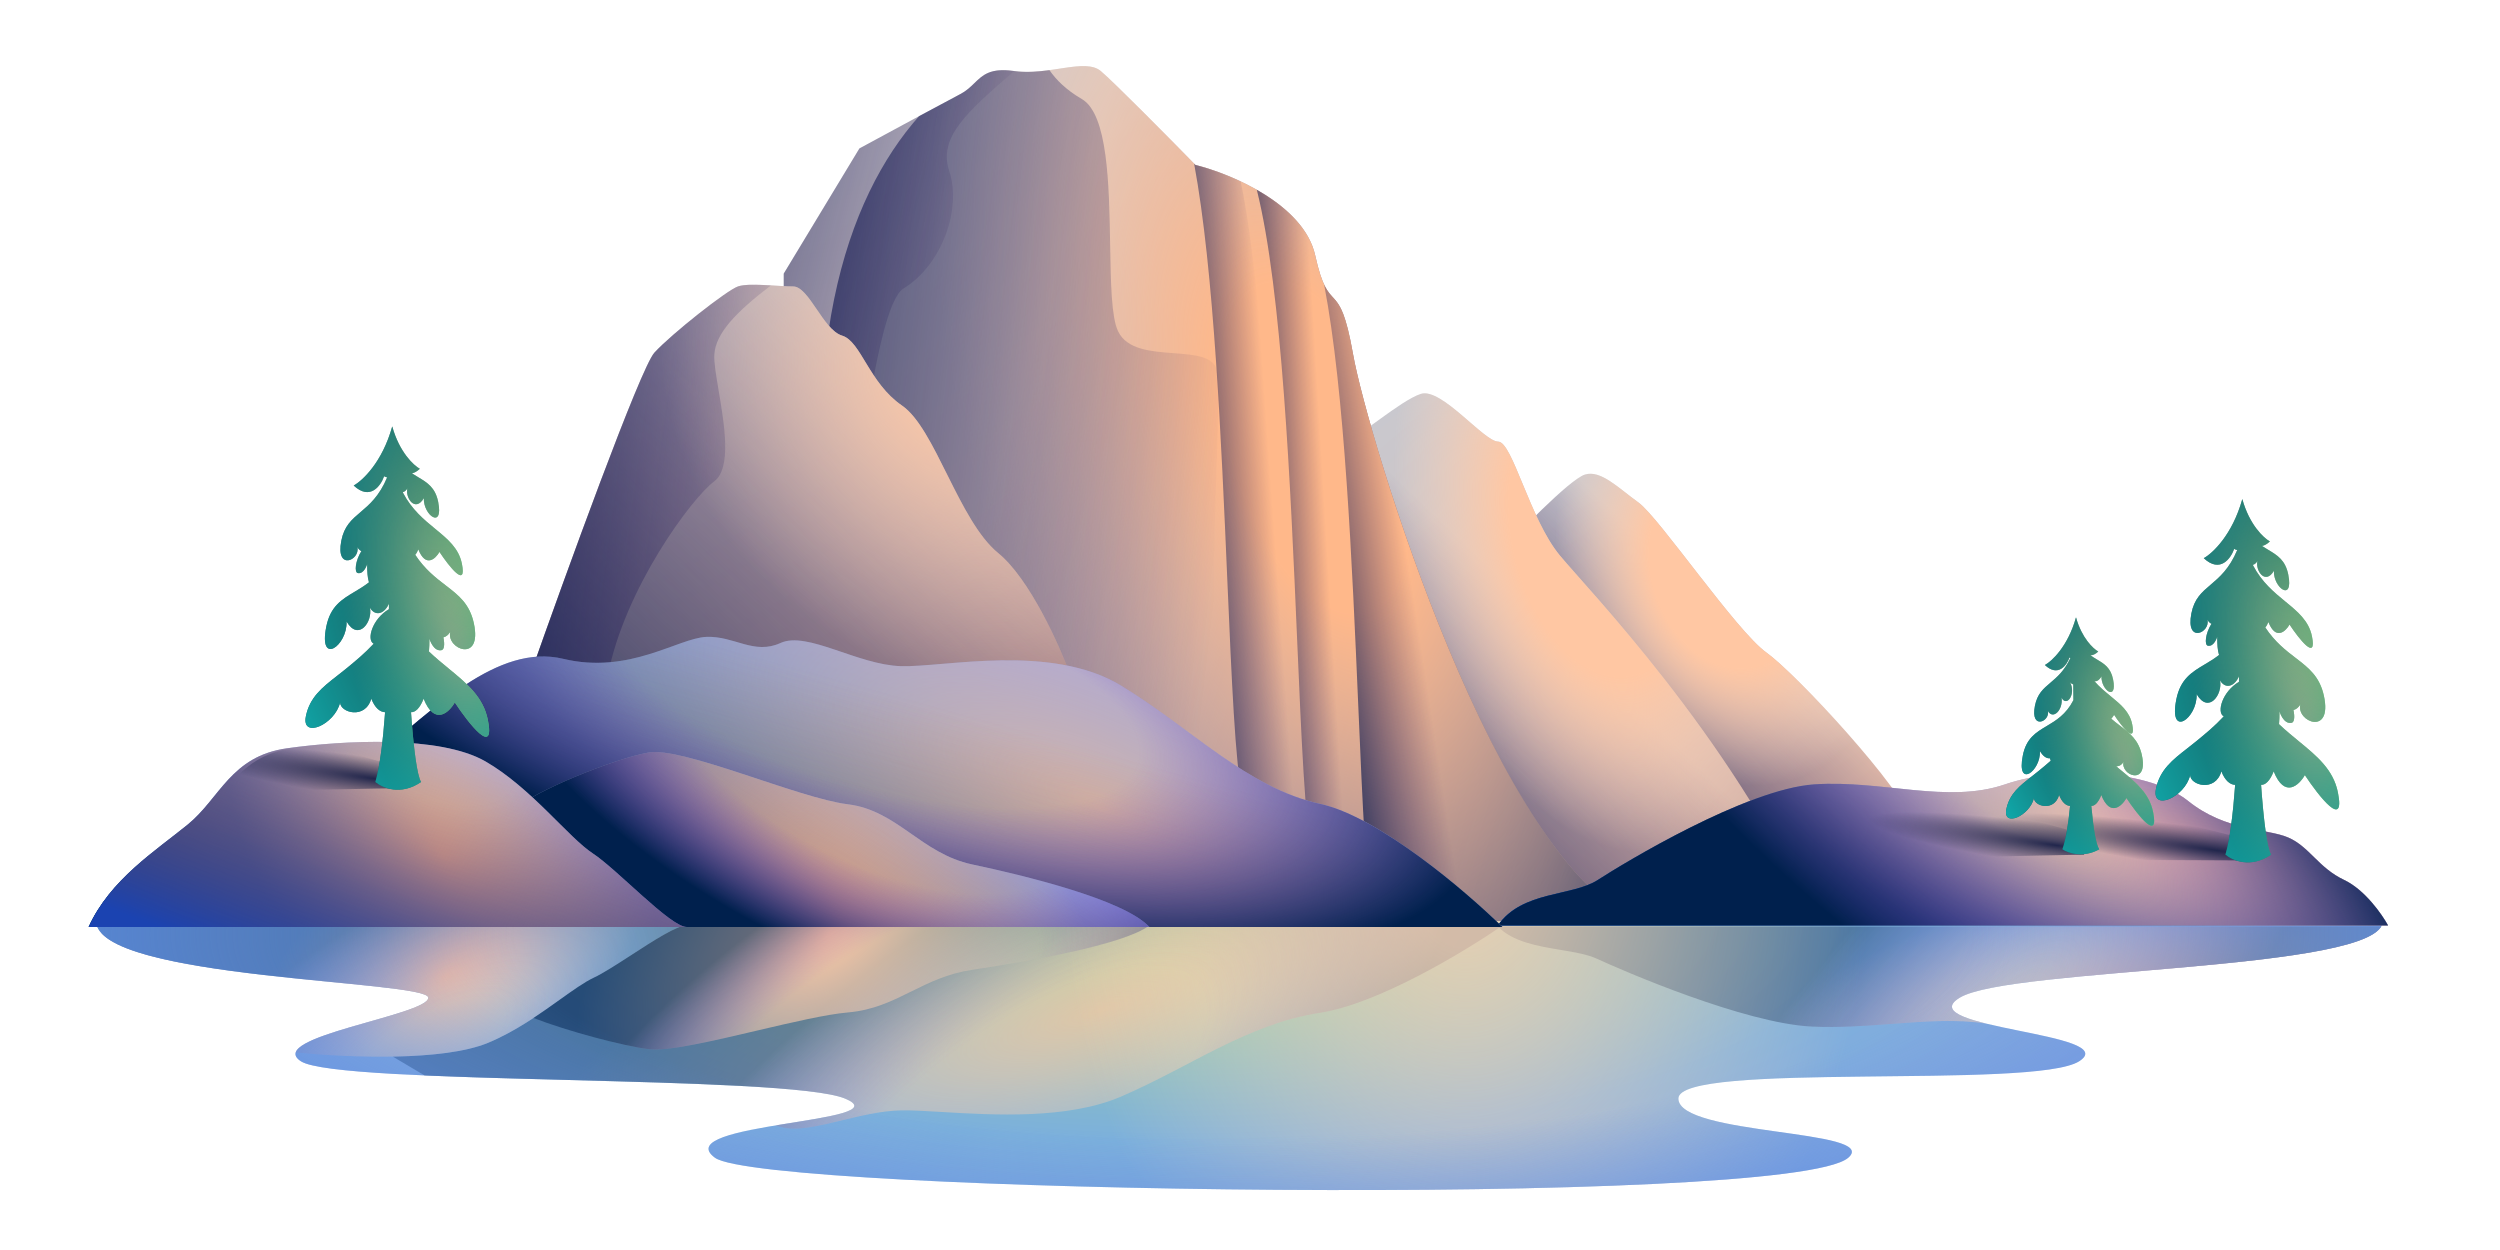 <svg viewBox="0 0 240 120" fill="none" xmlns="http://www.w3.org/2000/svg">
<path d="M41.119 95.78C41.119 94.096 9.231 94.055 9.231 88.413C9.231 88.413 27.183 88.413 45.527 88.413C63.872 88.413 194.673 88.413 205.266 88.413C215.859 88.413 228.75 88.413 228.75 88.413C228.75 93.254 192.972 92.833 188.131 95.78C183.29 98.727 203.875 99.153 199.597 101.883C195.318 104.614 161.124 101.883 161.124 105.461C161.124 109.04 180.6 108.407 177.43 111.144C171.825 115.985 73.222 114.512 68.636 111.144C64.05 107.777 86.726 107.777 81.121 105.461C75.516 103.146 32.457 104.199 28.89 101.883C25.323 99.568 41.119 97.464 41.119 95.78Z" fill="url(#paint0_radial_7811_27014)"/>
<path fill-rule="evenodd" clip-rule="evenodd" d="M228.37 89.238C226.242 91.439 215.542 92.36 205.637 93.212C197.641 93.9 190.162 94.544 188.131 95.78C186.333 96.875 188.044 97.622 190.686 98.268C187.823 97.827 184.781 98.056 181.618 98.295C179.125 98.483 176.557 98.676 173.942 98.551C167.452 98.242 155.769 93.182 153.317 92.046C152.393 91.618 151.142 91.41 149.817 91.19C147.626 90.826 145.236 90.429 143.798 88.949L228.595 88.949C228.58 88.975 228.563 89 228.546 89.026C228.494 89.091 228.435 89.162 228.37 89.238Z" fill="url(#paint1_radial_7811_27014)"/>
<path fill-rule="evenodd" clip-rule="evenodd" d="M228.37 89.238C226.242 91.439 215.542 92.36 205.637 93.212C197.641 93.9 190.162 94.544 188.131 95.78C186.333 96.875 188.044 97.622 190.686 98.268C187.823 97.827 184.781 98.056 181.618 98.295C179.125 98.483 176.557 98.676 173.942 98.551C167.452 98.242 155.769 93.182 153.317 92.046C152.393 91.618 151.142 91.41 149.817 91.19C147.626 90.826 145.236 90.429 143.798 88.949L228.595 88.949C228.58 88.975 228.563 89 228.546 89.026C228.494 89.091 228.435 89.162 228.37 89.238Z" fill="url(#paint2_radial_7811_27014)"/>
<path fill-rule="evenodd" clip-rule="evenodd" d="M74.456 108.04C74.991 107.951 75.531 107.865 76.063 107.78C80.151 107.125 83.753 106.549 81.122 105.461C78.336 104.311 66.302 103.992 54.462 103.678C49.651 103.551 44.872 103.424 40.758 103.243C39.961 102.781 39.169 102.307 38.384 101.836L37.712 101.434C41.248 101.372 44.666 101.017 46.851 100.113C49.458 99.034 51.787 97.369 53.727 95.982C55.003 95.071 56.11 94.279 57.018 93.853C57.914 93.433 59.24 92.573 60.613 91.683C62.735 90.306 64.97 88.857 65.904 88.846H144.232C140.733 91.279 132.336 96.361 126.738 97.223C119.74 98.302 114.357 102.366 107.629 105.269C102.52 107.473 95.395 107.047 90.434 106.751C88.861 106.657 87.506 106.576 86.502 106.596C84.65 106.633 82.664 107.111 80.806 107.559C78.479 108.12 76.351 108.633 74.929 108.172C74.769 108.12 74.611 108.076 74.456 108.04Z" fill="url(#paint3_radial_7811_27014)"/>
<path fill-rule="evenodd" clip-rule="evenodd" d="M74.456 108.04C74.991 107.951 75.531 107.865 76.063 107.78C80.151 107.125 83.753 106.549 81.122 105.461C78.336 104.311 66.302 103.992 54.462 103.678C49.651 103.551 44.872 103.424 40.758 103.243C39.961 102.781 39.169 102.307 38.384 101.836L37.712 101.434C41.248 101.372 44.666 101.017 46.851 100.113C49.458 99.034 51.787 97.369 53.727 95.982C55.003 95.071 56.11 94.279 57.018 93.853C57.914 93.433 59.24 92.573 60.613 91.683C62.735 90.306 64.97 88.857 65.904 88.846H144.232C140.733 91.279 132.336 96.361 126.738 97.223C119.74 98.302 114.357 102.366 107.629 105.269C102.52 107.473 95.395 107.047 90.434 106.751C88.861 106.657 87.506 106.576 86.502 106.596C84.65 106.633 82.664 107.111 80.806 107.559C78.479 108.12 76.351 108.633 74.929 108.172C74.769 108.12 74.611 108.076 74.456 108.04Z" fill="url(#paint4_radial_7811_27014)"/>
<path fill-rule="evenodd" clip-rule="evenodd" d="M31.991 94.291C37.139 94.795 41.12 95.185 41.12 95.78C41.12 96.48 38.389 97.253 35.455 98.083C32.198 99.005 28.69 99.998 28.387 101.041C33.766 101.558 42.621 101.863 46.85 100.113C49.457 99.034 51.787 97.369 53.727 95.982C55.003 95.071 56.11 94.279 57.018 93.853C57.914 93.433 59.24 92.573 60.612 91.683C62.743 90.301 64.987 88.846 65.914 88.846L9.296 88.846C9.322 88.931 9.356 89.015 9.397 89.098C9.534 89.3 9.681 89.496 9.836 89.688C12.54 92.385 23.759 93.484 31.991 94.291Z" fill="url(#paint5_radial_7811_27014)"/>
<path fill-rule="evenodd" clip-rule="evenodd" d="M31.991 94.291C37.139 94.795 41.12 95.185 41.12 95.78C41.12 96.48 38.389 97.253 35.455 98.083C32.198 99.005 28.69 99.998 28.387 101.041C33.766 101.558 42.621 101.863 46.85 100.113C49.457 99.034 51.787 97.369 53.727 95.982C55.003 95.071 56.11 94.279 57.018 93.853C57.914 93.433 59.24 92.573 60.612 91.683C62.743 90.301 64.987 88.846 65.914 88.846L9.296 88.846C9.322 88.931 9.356 89.015 9.397 89.098C9.534 89.3 9.681 89.496 9.836 89.688C12.54 92.385 23.759 93.484 31.991 94.291Z" fill="url(#paint6_radial_7811_27014)"/>
<path fill-rule="evenodd" clip-rule="evenodd" d="M51.216 97.726C54.398 98.961 59.694 100.395 62.264 100.717C64.108 100.947 68.448 99.928 72.733 98.923C76.046 98.145 79.327 97.375 81.395 97.196C83.846 96.985 85.642 96.095 87.483 95.183C89.203 94.331 90.962 93.459 93.331 93.103C98.237 92.366 107.884 90.729 110.336 88.846H49.183V88.846L65.913 88.846C64.986 88.846 62.742 90.301 60.612 91.683C59.239 92.573 57.913 93.433 57.017 93.854C56.109 94.279 55.002 95.071 53.726 95.982C52.95 96.538 52.111 97.137 51.216 97.726Z" fill="url(#paint7_radial_7811_27014)"/>
<path fill-rule="evenodd" clip-rule="evenodd" d="M51.216 97.726C54.398 98.961 59.694 100.395 62.264 100.717C64.108 100.947 68.448 99.928 72.733 98.923C76.046 98.145 79.327 97.375 81.395 97.196C83.846 96.985 85.642 96.095 87.483 95.183C89.203 94.331 90.962 93.459 93.331 93.103C98.237 92.366 107.884 90.729 110.336 88.846H49.183V88.846L65.913 88.846C64.986 88.846 62.742 90.301 60.612 91.683C59.239 92.573 57.913 93.433 57.017 93.854C56.109 94.279 55.002 95.071 53.726 95.982C52.95 96.538 52.111 97.137 51.216 97.726Z" fill="url(#paint8_radial_7811_27014)"/>
<path d="M41.119 95.78C41.119 94.096 9.231 94.055 9.231 88.413C9.231 88.413 27.183 88.413 45.527 88.413C63.872 88.413 194.673 88.413 205.266 88.413C215.859 88.413 228.75 88.413 228.75 88.413C228.75 93.254 192.972 92.833 188.131 95.78C183.29 98.727 203.875 99.153 199.597 101.883C195.318 104.614 161.124 101.883 161.124 105.461C161.124 109.04 180.6 108.407 177.43 111.144C171.825 115.985 73.222 114.512 68.636 111.144C64.05 107.777 86.726 107.777 81.121 105.461C75.516 103.146 32.457 104.199 28.89 101.883C25.323 99.568 41.119 97.464 41.119 95.78Z" fill="url(#paint9_radial_7811_27014)"/>
<path d="M41.119 95.78C41.119 94.096 9.231 94.055 9.231 88.413C9.231 88.413 27.183 88.413 45.527 88.413C63.872 88.413 194.673 88.413 205.266 88.413C215.859 88.413 228.75 88.413 228.75 88.413C228.75 93.254 192.972 92.833 188.131 95.78C183.29 98.727 203.875 99.153 199.597 101.883C195.318 104.614 161.124 101.883 161.124 105.461C161.124 109.04 180.6 108.407 177.43 111.144C171.825 115.985 73.222 114.512 68.636 111.144C64.05 107.777 86.726 107.777 81.121 105.461C75.516 103.146 32.457 104.199 28.89 101.883C25.323 99.568 41.119 97.464 41.119 95.78Z" fill="url(#paint10_radial_7811_27014)"/>
<path d="M152.152 45.559C150.638 46.033 145.188 51.726 144.733 52.359V79.083H183.645C182.736 75.763 172.441 64.693 169.564 62.638C166.687 60.582 159.268 49.671 157.3 48.247C155.332 46.824 153.666 45.085 152.152 45.559Z" fill="url(#paint11_linear_7811_27014)"/>
<path d="M152.152 45.559C150.638 46.033 145.188 51.726 144.733 52.359V79.083H183.645C182.736 75.763 172.441 64.693 169.564 62.638C166.687 60.582 159.268 49.671 157.3 48.247C155.332 46.824 153.666 45.085 152.152 45.559Z" fill="url(#paint12_linear_7811_27014)"/>
<path d="M152.152 45.559C150.638 46.033 145.188 51.726 144.733 52.359V79.083H183.645C182.736 75.763 172.441 64.693 169.564 62.638C166.687 60.582 159.268 49.671 157.3 48.247C155.332 46.824 153.666 45.085 152.152 45.559Z" fill="url(#paint13_radial_7811_27014)"/>
<path d="M136.406 37.811C134.438 38.443 130.35 42.08 129.138 42.397V87.939H174.106C165.627 70.07 152.606 56.787 149.73 53.308C146.853 49.829 145.187 42.397 143.825 42.397C142.462 42.397 138.374 37.178 136.406 37.811Z" fill="url(#paint14_linear_7811_27014)"/>
<path d="M136.406 37.811C134.438 38.443 130.35 42.08 129.138 42.397V87.939H174.106C165.627 70.07 152.606 56.787 149.73 53.308C146.853 49.829 145.187 42.397 143.825 42.397C142.462 42.397 138.374 37.178 136.406 37.811Z" fill="url(#paint15_linear_7811_27014)"/>
<path d="M136.406 37.811C134.438 38.443 130.35 42.08 129.138 42.397V87.939H174.106C165.627 70.07 152.606 56.787 149.73 53.308C146.853 49.829 145.187 42.397 143.825 42.397C142.462 42.397 138.374 37.178 136.406 37.811Z" fill="url(#paint16_radial_7811_27014)"/>
<path d="M82.505 14.249L75.238 26.267V88.413H157.451C143.825 83.511 131.258 41.764 129.895 34.016C128.533 26.267 127.624 30.695 126.262 24.527C125.172 19.594 118.136 16.674 114.755 15.83C112.231 13.247 106.882 7.829 105.67 6.817C104.156 5.552 100.674 7.291 97.343 6.817C94.012 6.342 94.012 8.082 92.195 9.031C90.742 9.79 85.13 12.826 82.505 14.249Z" fill="url(#paint17_linear_7811_27014)"/>
<path d="M82.505 14.249L75.238 26.267V88.413H157.451C143.825 83.511 131.258 41.764 129.895 34.016C128.533 26.267 127.624 30.695 126.262 24.527C125.172 19.594 118.136 16.674 114.755 15.83C112.231 13.247 106.882 7.829 105.67 6.817C104.156 5.552 100.674 7.291 97.343 6.817C94.012 6.342 94.012 8.082 92.195 9.031C90.742 9.79 85.13 12.826 82.505 14.249Z" fill="url(#paint18_linear_7811_27014)"/>
<path d="M82.505 14.249L75.238 26.267V88.413H157.451C143.825 83.511 131.258 41.764 129.895 34.016C128.533 26.267 127.624 30.695 126.262 24.527C125.172 19.594 118.136 16.674 114.755 15.83C112.231 13.247 106.882 7.829 105.67 6.817C104.156 5.552 100.674 7.291 97.343 6.817C94.012 6.342 94.012 8.082 92.195 9.031C90.742 9.79 85.13 12.826 82.505 14.249Z" fill="url(#paint19_radial_7811_27014)"/>
<path fill-rule="evenodd" clip-rule="evenodd" d="M88.229 11.153C81.314 18.943 75.946 33.936 80.537 60.266C79.81 62.163 101.532 67.276 116.874 70.861C116.261 60.505 116.589 50.641 116.813 43.916C116.948 39.859 117.045 36.945 116.874 35.755C116.651 34.201 114.747 34.06 112.67 33.905C110.519 33.745 108.183 33.571 107.336 31.802C106.692 30.457 106.636 27.175 106.574 23.518C106.476 17.713 106.362 10.96 103.853 9.505C102.357 8.636 101.374 7.647 100.748 6.733C99.652 6.881 98.489 6.98 97.343 6.817C95.075 6.494 94.351 7.197 93.547 7.978C93.169 8.344 92.775 8.728 92.195 9.03C91.524 9.381 89.968 10.216 88.229 11.153Z" fill="url(#paint20_linear_7811_27014)"/>
<path fill-rule="evenodd" clip-rule="evenodd" d="M97.367 6.82C92.746 10.822 90.047 13.195 91.135 16.462C92.347 20.099 90.378 25.476 86.744 27.69C83.837 29.461 81.697 51.199 80.991 61.847H75.238V26.267L82.505 14.249C85.13 12.825 90.742 9.789 92.195 9.03C92.776 8.727 93.17 8.344 93.548 7.978C94.352 7.197 95.076 6.493 97.343 6.816C97.351 6.818 97.359 6.819 97.367 6.82Z" fill="url(#paint21_linear_7811_27014)"/>
<path d="M153.39 84.476C150.919 86.079 146.123 85.496 143.798 88.846H229.255C228.673 87.778 227.017 85.409 225.04 84.476C222.569 83.311 221.697 81.272 219.663 80.398C217.628 79.524 213.704 79.815 210.071 76.902C206.437 73.988 198.008 73.406 192.485 75.299C186.962 77.193 180.713 74.862 174.173 75.299C167.633 75.736 155.861 82.874 153.39 84.476Z" fill="url(#paint22_linear_7811_27014)"/>
<path d="M153.39 84.476C150.919 86.079 146.123 85.496 143.798 88.846H229.255C228.673 87.778 227.017 85.409 225.04 84.476C222.569 83.311 221.697 81.272 219.663 80.398C217.628 79.524 213.704 79.815 210.071 76.902C206.437 73.988 198.008 73.406 192.485 75.299C186.962 77.193 180.713 74.862 174.173 75.299C167.633 75.736 155.861 82.874 153.39 84.476Z" fill="url(#paint23_linear_7811_27014)"/>
<path d="M153.39 84.476C150.919 86.079 146.123 85.496 143.798 88.846H229.255C228.673 87.778 227.017 85.409 225.04 84.476C222.569 83.311 221.697 81.272 219.663 80.398C217.628 79.524 213.704 79.815 210.071 76.902C206.437 73.988 198.008 73.406 192.485 75.299C186.962 77.193 180.713 74.862 174.173 75.299C167.633 75.736 155.861 82.874 153.39 84.476Z" fill="url(#paint24_radial_7811_27014)"/>
<path d="M153.39 84.476C150.919 86.079 146.123 85.496 143.798 88.846H229.255C228.673 87.778 227.017 85.409 225.04 84.476C222.569 83.311 221.697 81.272 219.663 80.398C217.628 79.524 213.704 79.815 210.071 76.902C206.437 73.988 198.008 73.406 192.485 75.299C186.962 77.193 180.713 74.862 174.173 75.299C167.633 75.736 155.861 82.874 153.39 84.476Z" fill="url(#paint25_radial_7811_27014)"/>
<path d="M114.637 15.711C116.54 25.945 117.249 42.374 117.826 55.733C118.24 65.311 118.585 73.311 119.253 76.317H125.158C124.079 72.058 123.32 61.612 122.501 50.336C121.607 38.03 120.642 24.736 119.109 17.416C117.487 16.648 115.908 16.118 114.754 15.831C114.716 15.791 114.677 15.752 114.637 15.711Z" fill="url(#paint26_linear_7811_27014)"/>
<path fill-rule="evenodd" clip-rule="evenodd" d="M120.654 18.218C123.08 27.927 123.885 46.575 124.527 61.427C124.94 71.005 125.285 79.005 125.954 82.011H131.859C130.779 77.752 130.021 67.306 129.202 56.03C128.314 43.817 127.357 30.631 125.844 23.277C124.891 21.155 122.843 19.467 120.654 18.218Z" fill="url(#paint27_linear_7811_27014)"/>
<path fill-rule="evenodd" clip-rule="evenodd" d="M127.12 27.336C129.09 37.532 129.813 54.264 130.398 67.829C130.812 77.407 131.157 85.407 131.825 88.413H157.451C143.824 83.511 131.257 41.763 129.895 34.015C129.164 29.859 128.564 29.206 127.954 28.542C127.682 28.246 127.408 27.948 127.12 27.336Z" fill="url(#paint28_linear_7811_27014)"/>
<path d="M62.823 33.852C61.49 35.304 54.293 55.154 50.862 64.897H102.794C101.734 61.992 98.857 55.565 95.829 53.096C92.044 50.01 89.773 41.114 86.593 38.935C83.414 36.757 82.657 32.763 80.84 32.218C79.023 31.673 77.66 27.498 76.146 27.498C74.632 27.498 71.907 27.134 70.847 27.498C69.787 27.861 64.488 32.036 62.823 33.852Z" fill="url(#paint29_linear_7811_27014)"/>
<path d="M62.823 33.852C61.49 35.304 54.293 55.154 50.862 64.897H102.794C101.734 61.992 98.857 55.565 95.829 53.096C92.044 50.01 89.773 41.114 86.593 38.935C83.414 36.757 82.657 32.763 80.84 32.218C79.023 31.673 77.66 27.498 76.146 27.498C74.632 27.498 71.907 27.134 70.847 27.498C69.787 27.861 64.488 32.036 62.823 33.852Z" fill="url(#paint30_linear_7811_27014)"/>
<path d="M62.823 33.852C61.49 35.304 54.293 55.154 50.862 64.897H102.794C101.734 61.992 98.857 55.565 95.829 53.096C92.044 50.01 89.773 41.114 86.593 38.935C83.414 36.757 82.657 32.763 80.84 32.218C79.023 31.673 77.66 27.498 76.146 27.498C74.632 27.498 71.907 27.134 70.847 27.498C69.787 27.861 64.488 32.036 62.823 33.852Z" fill="url(#paint31_radial_7811_27014)"/>
<path fill-rule="evenodd" clip-rule="evenodd" d="M74.012 27.398C70.613 29.99 68.706 32.012 68.576 34.033C68.529 34.765 68.744 36.036 68.99 37.497C69.54 40.751 70.248 44.944 68.576 46.197C66.404 47.825 59.974 56.456 58.338 64.897H50.862C54.293 55.154 61.49 35.304 62.823 33.852C64.488 32.036 69.787 27.861 70.847 27.498C71.497 27.275 72.773 27.325 74.012 27.398Z" fill="url(#paint32_linear_7811_27014)"/>
<path d="M54.071 63.248C47.746 61.727 41.556 68.163 35.769 72.843V88.991H144.231C140.732 85.558 132.335 78.39 126.737 77.173C119.74 75.652 114.357 69.918 107.628 65.823C100.9 61.727 90.673 64.068 86.501 63.951C82.33 63.834 77.485 60.557 74.928 61.727C72.372 62.897 70.488 61.025 67.796 61.142C65.105 61.259 60.395 64.77 54.071 63.248Z" fill="url(#paint33_linear_7811_27014)"/>
<path d="M54.071 63.248C47.746 61.727 41.556 68.163 35.769 72.843V88.991H144.231C140.732 85.558 132.335 78.39 126.737 77.173C119.74 75.652 114.357 69.918 107.628 65.823C100.9 61.727 90.673 64.068 86.501 63.951C82.33 63.834 77.485 60.557 74.928 61.727C72.372 62.897 70.488 61.025 67.796 61.142C65.105 61.259 60.395 64.77 54.071 63.248Z" fill="url(#paint34_radial_7811_27014)"/>
<path d="M54.071 63.248C47.746 61.727 41.556 68.163 35.769 72.843V88.991H144.231C140.732 85.558 132.335 78.39 126.737 77.173C119.74 75.652 114.357 69.918 107.628 65.823C100.9 61.727 90.673 64.068 86.501 63.951C82.33 63.834 77.485 60.557 74.928 61.727C72.372 62.897 70.488 61.025 67.796 61.142C65.105 61.259 60.395 64.77 54.071 63.248Z" fill="url(#paint35_linear_7811_27014)"/>
<path d="M54.071 63.248C47.746 61.727 41.556 68.163 35.769 72.843V88.991H144.231C140.732 85.558 132.335 78.39 126.737 77.173C119.74 75.652 114.357 69.918 107.628 65.823C100.9 61.727 90.673 64.068 86.501 63.951C82.33 63.834 77.485 60.557 74.928 61.727C72.372 62.897 70.488 61.025 67.796 61.142C65.105 61.259 60.395 64.77 54.071 63.248Z" fill="url(#paint36_radial_7811_27014)"/>
<path d="M62.264 72.244C58.993 72.822 51.308 75.94 49.183 77.788V88.99H110.336C107.884 86.334 98.237 84.024 93.331 82.985C88.426 81.945 86.136 77.788 81.395 77.21C76.653 76.633 65.534 71.667 62.264 72.244Z" fill="url(#paint37_linear_7811_27014)"/>
<path d="M62.264 72.244C58.993 72.822 51.308 75.94 49.183 77.788V88.99H110.336C107.884 86.334 98.237 84.024 93.331 82.985C88.426 81.945 86.136 77.788 81.395 77.21C76.653 76.633 65.534 71.667 62.264 72.244Z" fill="url(#paint38_radial_7811_27014)"/>
<path d="M62.264 72.244C58.993 72.822 51.308 75.94 49.183 77.788V88.99H110.336C107.884 86.334 98.237 84.024 93.331 82.985C88.426 81.945 86.136 77.788 81.395 77.21C76.653 76.633 65.534 71.667 62.264 72.244Z" fill="url(#paint39_linear_7811_27014)"/>
<path d="M62.264 72.244C58.993 72.822 51.308 75.94 49.183 77.788V88.99H110.336C107.884 86.334 98.237 84.024 93.331 82.985C88.426 81.945 86.136 77.788 81.395 77.21C76.653 76.633 65.534 71.667 62.264 72.244Z" fill="url(#paint40_radial_7811_27014)"/>
<path d="M18.034 79.151C14.945 81.674 10.569 84.449 8.51 88.99H65.913C64.369 88.99 59.221 83.44 56.904 81.926C54.587 80.413 50.983 75.619 46.607 73.096C42.231 70.573 32.964 71.078 27.558 71.835C22.153 72.591 21.123 76.628 18.034 79.151Z" fill="url(#paint41_linear_7811_27014)"/>
<path d="M18.034 79.151C14.945 81.674 10.569 84.449 8.51 88.99H65.913C64.369 88.99 59.221 83.44 56.904 81.926C54.587 80.413 50.983 75.619 46.607 73.096C42.231 70.573 32.964 71.078 27.558 71.835C22.153 72.591 21.123 76.628 18.034 79.151Z" fill="url(#paint42_radial_7811_27014)"/>
<path d="M18.034 79.151C14.945 81.674 10.569 84.449 8.51 88.99H65.913C64.369 88.99 59.221 83.44 56.904 81.926C54.587 80.413 50.983 75.619 46.607 73.096C42.231 70.573 32.964 71.078 27.558 71.835C22.153 72.591 21.123 76.628 18.034 79.151Z" fill="url(#paint43_radial_7811_27014)"/>
<path d="M18.034 79.151C14.945 81.674 10.569 84.449 8.51 88.99H65.913C64.369 88.99 59.221 83.44 56.904 81.926C54.587 80.413 50.983 75.619 46.607 73.096C42.231 70.573 32.964 71.078 27.558 71.835C22.153 72.591 21.123 76.628 18.034 79.151Z" fill="url(#paint44_linear_7811_27014)"/>
<path d="M190.143 78.297C195.073 83.246 200.798 82.453 216.016 82.606L216.272 80.751C207.721 78.431 195.328 75.6 190.143 78.297Z" fill="url(#paint45_radial_7811_27014)"/>
<path fill-rule="evenodd" clip-rule="evenodd" d="M211.562 53.584C212.396 53.127 214.303 51.355 215.257 47.922L215.261 47.934L215.264 47.922C215.947 50.38 217.313 51.65 217.911 51.977C217.634 52.237 217.381 52.37 217.153 52.413C217.353 52.547 217.554 52.667 217.751 52.784C218.616 53.3 219.4 53.767 219.675 55.164C220.203 57.846 218.231 56.435 218.294 54.799C217.482 56.18 216.507 54.799 216.71 53.864C216.589 54.063 216.443 54.178 216.292 54.218L216.293 54.279C217.131 55.892 218.321 56.869 219.401 57.756C220.594 58.735 221.652 59.604 221.95 61.095C222.437 63.533 220.718 61.353 219.797 59.958C219.418 60.621 218.481 61.502 217.766 59.714C217.675 59.948 217.573 60.118 217.466 60.233C218.4 61.645 219.447 62.447 220.391 63.171C221.63 64.121 222.693 64.936 223.097 66.815C223.93 70.687 220.419 69.289 220.836 67.622C220.644 67.934 220.411 68.104 220.167 68.16C220.315 68.822 220.253 69.337 219.988 69.39C219.197 69.546 218.83 68.285 218.83 68.285C218.83 68.732 218.819 69.146 218.785 69.521C219.416 70.12 220.062 70.651 220.683 71.161C222.441 72.605 224 73.885 224.44 76.083C225.158 79.675 222.623 76.462 221.266 74.406C220.708 75.384 219.327 76.681 218.273 74.047C217.908 74.982 217.472 75.362 217.064 75.346C217.315 78.818 217.633 81.379 218.028 82.046C216.086 83.39 214.294 82.606 213.641 82.046C214.069 80.557 214.369 78.179 214.574 75.346C214.096 75.333 213.603 74.947 213.252 74.047C212.657 76.083 210.258 75.38 210.258 74.406C209.759 76.539 206.531 77.94 206.97 75.742C207.338 73.906 208.565 72.948 209.984 71.842C210.264 71.623 210.551 71.399 210.841 71.161C211.711 70.448 212.629 69.694 213.484 68.769L213.465 68.759C212.785 68.399 213.33 66.398 214.94 65.459L214.946 64.923C214.508 65.91 213.65 66.19 213.119 65.317C213.406 66.639 212.027 68.592 210.878 66.639C210.967 68.953 208.177 70.948 208.924 67.156C209.314 65.179 210.423 64.518 211.646 63.789C212.101 63.518 212.571 63.238 213.027 62.877C212.887 62.427 212.85 61.832 212.85 61.136C212.85 61.136 212.567 62.11 211.957 61.989C211.607 61.92 211.715 60.815 212.301 59.881C212.16 59.823 212.028 59.699 211.916 59.498C212.2 60.757 209.803 61.813 210.372 58.889C210.648 57.469 211.374 56.853 212.22 56.136C213.061 55.422 214.021 54.607 214.776 52.8C214.675 52.791 214.576 52.755 214.482 52.69C214.164 53.604 213.135 55.062 211.562 53.584Z" fill="url(#paint46_radial_7811_27014)"/>
<path fill-rule="evenodd" clip-rule="evenodd" d="M211.562 53.584C212.396 53.127 214.303 51.355 215.257 47.922L215.261 47.934L215.264 47.922C215.947 50.38 217.313 51.65 217.911 51.977C217.634 52.237 217.381 52.37 217.153 52.413C217.353 52.547 217.554 52.667 217.751 52.784C218.616 53.3 219.4 53.767 219.675 55.164C220.203 57.846 218.231 56.435 218.294 54.799C217.482 56.18 216.507 54.799 216.71 53.864C216.589 54.063 216.443 54.178 216.292 54.218L216.293 54.279C217.131 55.892 218.321 56.869 219.401 57.756C220.594 58.735 221.652 59.604 221.95 61.095C222.437 63.533 220.718 61.353 219.797 59.958C219.418 60.621 218.481 61.502 217.766 59.714C217.675 59.948 217.573 60.118 217.466 60.233C218.4 61.645 219.447 62.447 220.391 63.171C221.63 64.121 222.693 64.936 223.097 66.815C223.93 70.687 220.419 69.289 220.836 67.622C220.644 67.934 220.411 68.104 220.167 68.16C220.315 68.822 220.253 69.337 219.988 69.39C219.197 69.546 218.83 68.285 218.83 68.285C218.83 68.732 218.819 69.146 218.785 69.521C219.416 70.12 220.062 70.651 220.683 71.161C222.441 72.605 224 73.885 224.44 76.083C225.158 79.675 222.623 76.462 221.266 74.406C220.708 75.384 219.327 76.681 218.273 74.047C217.908 74.982 217.472 75.362 217.064 75.346C217.315 78.818 217.633 81.379 218.028 82.046C216.086 83.39 214.294 82.606 213.641 82.046C214.069 80.557 214.369 78.179 214.574 75.346C214.096 75.333 213.603 74.947 213.252 74.047C212.657 76.083 210.258 75.38 210.258 74.406C209.759 76.539 206.531 77.94 206.97 75.742C207.338 73.906 208.565 72.948 209.984 71.842C210.264 71.623 210.551 71.399 210.841 71.161C211.711 70.448 212.629 69.694 213.484 68.769L213.465 68.759C212.785 68.399 213.33 66.398 214.94 65.459L214.946 64.923C214.508 65.91 213.65 66.19 213.119 65.317C213.406 66.639 212.027 68.592 210.878 66.639C210.967 68.953 208.177 70.948 208.924 67.156C209.314 65.179 210.423 64.518 211.646 63.789C212.101 63.518 212.571 63.238 213.027 62.877C212.887 62.427 212.85 61.832 212.85 61.136C212.85 61.136 212.567 62.11 211.957 61.989C211.607 61.92 211.715 60.815 212.301 59.881C212.16 59.823 212.028 59.699 211.916 59.498C212.2 60.757 209.803 61.813 210.372 58.889C210.648 57.469 211.374 56.853 212.22 56.136C213.061 55.422 214.021 54.607 214.776 52.8C214.675 52.791 214.576 52.755 214.482 52.69C214.164 53.604 213.135 55.062 211.562 53.584Z" fill="url(#paint47_radial_7811_27014)"/>
<path fill-rule="evenodd" clip-rule="evenodd" d="M211.562 53.584C212.396 53.127 214.303 51.355 215.257 47.922L215.261 47.934L215.264 47.922C215.947 50.38 217.313 51.65 217.911 51.977C217.634 52.237 217.381 52.37 217.153 52.413C217.353 52.547 217.554 52.667 217.751 52.784C218.616 53.3 219.4 53.767 219.675 55.164C220.203 57.846 218.231 56.435 218.294 54.799C217.482 56.18 216.507 54.799 216.71 53.864C216.589 54.063 216.443 54.178 216.292 54.218L216.293 54.279C217.131 55.892 218.321 56.869 219.401 57.756C220.594 58.735 221.652 59.604 221.95 61.095C222.437 63.533 220.718 61.353 219.797 59.958C219.418 60.621 218.481 61.502 217.766 59.714C217.675 59.948 217.573 60.118 217.466 60.233C218.4 61.645 219.447 62.447 220.391 63.171C221.63 64.121 222.693 64.936 223.097 66.815C223.93 70.687 220.419 69.289 220.836 67.622C220.644 67.934 220.411 68.104 220.167 68.16C220.315 68.822 220.253 69.337 219.988 69.39C219.197 69.546 218.83 68.285 218.83 68.285C218.83 68.732 218.819 69.146 218.785 69.521C219.416 70.12 220.062 70.651 220.683 71.161C222.441 72.605 224 73.885 224.44 76.083C225.158 79.675 222.623 76.462 221.266 74.406C220.708 75.384 219.327 76.681 218.273 74.047C217.908 74.982 217.472 75.362 217.064 75.346C217.315 78.818 217.633 81.379 218.028 82.046C216.086 83.39 214.294 82.606 213.641 82.046C214.069 80.557 214.369 78.179 214.574 75.346C214.096 75.333 213.603 74.947 213.252 74.047C212.657 76.083 210.258 75.38 210.258 74.406C209.759 76.539 206.531 77.94 206.97 75.742C207.338 73.906 208.565 72.948 209.984 71.842C210.264 71.623 210.551 71.399 210.841 71.161C211.711 70.448 212.629 69.694 213.484 68.769L213.465 68.759C212.785 68.399 213.33 66.398 214.94 65.459L214.946 64.923C214.508 65.91 213.65 66.19 213.119 65.317C213.406 66.639 212.027 68.592 210.878 66.639C210.967 68.953 208.177 70.948 208.924 67.156C209.314 65.179 210.423 64.518 211.646 63.789C212.101 63.518 212.571 63.238 213.027 62.877C212.887 62.427 212.85 61.832 212.85 61.136C212.85 61.136 212.567 62.11 211.957 61.989C211.607 61.92 211.715 60.815 212.301 59.881C212.16 59.823 212.028 59.699 211.916 59.498C212.2 60.757 209.803 61.813 210.372 58.889C210.648 57.469 211.374 56.853 212.22 56.136C213.061 55.422 214.021 54.607 214.776 52.8C214.675 52.791 214.576 52.755 214.482 52.69C214.164 53.604 213.135 55.062 211.562 53.584Z" fill="url(#paint48_radial_7811_27014)"/>
<path fill-rule="evenodd" clip-rule="evenodd" d="M30.256 71.563C29.467 71.645 28.723 71.738 28.04 71.835C25.141 72.246 23.516 73.625 22.148 75.203C24.898 75.945 28.483 75.867 33.764 75.752C35.257 75.719 36.885 75.683 38.669 75.662L38.931 73.809C36.321 73.023 33.28 72.179 30.256 71.563Z" fill="url(#paint49_radial_7811_27014)"/>
<path d="M178.453 78.325C182.48 83.149 187.302 82.231 200.07 82.045L200.326 80.191C193.202 78.067 182.864 75.52 178.453 78.325Z" fill="url(#paint50_radial_7811_27014)"/>
<path d="M199.293 59.275C198.524 62.044 196.985 63.473 196.312 63.842C197.581 65.034 198.411 63.858 198.668 63.121C198.698 63.142 198.729 63.159 198.761 63.172C198.177 64.408 197.469 65.008 196.843 65.54C196.161 66.118 195.575 66.615 195.353 67.76C194.894 70.119 196.827 69.267 196.598 68.251C197.089 69.136 198.072 68.153 197.908 66.974C198.4 67.924 199.317 66.646 198.727 65.499C198.835 65.615 198.936 65.68 199.032 65.704C199.039 66.195 199.045 66.7 199.049 67.215C198.343 68.592 197.377 69.168 196.484 69.7C195.453 70.315 194.518 70.872 194.19 72.538C193.56 75.734 195.912 74.052 195.836 72.102C196.152 72.638 196.487 72.825 196.788 72.795C196.813 72.877 196.842 72.955 196.873 73.029C196.491 73.371 196.105 73.687 195.731 73.994C195.498 74.186 195.266 74.367 195.04 74.543C193.896 75.435 192.905 76.208 192.609 77.689C192.255 79.462 194.858 78.331 195.261 76.611C195.261 77.396 197.195 77.963 197.675 76.322C197.955 77.037 198.346 77.35 198.726 77.368C198.561 79.125 198.324 80.597 197.989 81.531C198.516 81.893 199.961 82.401 201.527 81.531C201.217 81.111 200.966 79.527 200.766 77.369C201.091 77.372 201.436 77.063 201.725 76.322C202.575 78.446 203.689 77.4 204.14 76.611C205.234 78.269 207.279 80.861 206.699 77.963C206.344 76.19 205.087 75.158 203.67 73.994C203.496 73.852 203.32 73.707 203.143 73.559C203.405 73.581 203.664 73.454 203.865 73.127C203.541 74.421 206.267 75.507 205.62 72.501C205.306 71.042 204.481 70.409 203.519 69.671C203.246 69.462 202.961 69.244 202.675 68.996C202.787 68.882 202.883 68.747 202.954 68.622C203.697 69.747 205.084 71.506 204.691 69.54C204.45 68.337 203.597 67.636 202.635 66.847C202.116 66.42 201.565 65.968 201.061 65.396C201.274 65.436 201.516 65.317 201.742 64.933C201.691 66.252 203.282 67.39 202.856 65.227C202.634 64.1 202.002 63.723 201.304 63.308C201.099 63.185 200.888 63.06 200.681 62.911C200.899 62.912 201.151 62.811 201.433 62.546C200.951 62.282 199.85 61.258 199.299 59.275L199.296 59.285L199.293 59.275Z" fill="url(#paint51_radial_7811_27014)"/>
<path d="M199.293 59.275C198.524 62.044 196.985 63.473 196.312 63.842C197.581 65.034 198.411 63.858 198.668 63.121C198.698 63.142 198.729 63.159 198.761 63.172C198.177 64.408 197.469 65.008 196.843 65.54C196.161 66.118 195.575 66.615 195.353 67.76C194.894 70.119 196.827 69.267 196.598 68.251C197.089 69.136 198.072 68.153 197.908 66.974C198.4 67.924 199.317 66.646 198.727 65.499C198.835 65.615 198.936 65.68 199.032 65.704C199.039 66.195 199.045 66.7 199.049 67.215C198.343 68.592 197.377 69.168 196.484 69.7C195.453 70.315 194.518 70.872 194.19 72.538C193.56 75.734 195.912 74.052 195.836 72.102C196.152 72.638 196.487 72.825 196.788 72.795C196.813 72.877 196.842 72.955 196.873 73.029C196.491 73.371 196.105 73.687 195.731 73.994C195.498 74.186 195.266 74.367 195.04 74.543C193.896 75.435 192.905 76.208 192.609 77.689C192.255 79.462 194.858 78.331 195.261 76.611C195.261 77.396 197.195 77.963 197.675 76.322C197.955 77.037 198.346 77.35 198.726 77.368C198.561 79.125 198.324 80.597 197.989 81.531C198.516 81.893 199.961 82.401 201.527 81.531C201.217 81.111 200.966 79.527 200.766 77.369C201.091 77.372 201.436 77.063 201.725 76.322C202.575 78.446 203.689 77.4 204.14 76.611C205.234 78.269 207.279 80.861 206.699 77.963C206.344 76.19 205.087 75.158 203.67 73.994C203.496 73.852 203.32 73.707 203.143 73.559C203.405 73.581 203.664 73.454 203.865 73.127C203.541 74.421 206.267 75.507 205.62 72.501C205.306 71.042 204.481 70.409 203.519 69.671C203.246 69.462 202.961 69.244 202.675 68.996C202.787 68.882 202.883 68.747 202.954 68.622C203.697 69.747 205.084 71.506 204.691 69.54C204.45 68.337 203.597 67.636 202.635 66.847C202.116 66.42 201.565 65.968 201.061 65.396C201.274 65.436 201.516 65.317 201.742 64.933C201.691 66.252 203.282 67.39 202.856 65.227C202.634 64.1 202.002 63.723 201.304 63.308C201.099 63.185 200.888 63.06 200.681 62.911C200.899 62.912 201.151 62.811 201.433 62.546C200.951 62.282 199.85 61.258 199.299 59.275L199.296 59.285L199.293 59.275Z" fill="url(#paint52_radial_7811_27014)"/>
<path d="M199.293 59.275C198.524 62.044 196.985 63.473 196.312 63.842C197.581 65.034 198.411 63.858 198.668 63.121C198.698 63.142 198.729 63.159 198.761 63.172C198.177 64.408 197.469 65.008 196.843 65.54C196.161 66.118 195.575 66.615 195.353 67.76C194.894 70.119 196.827 69.267 196.598 68.251C197.089 69.136 198.072 68.153 197.908 66.974C198.4 67.924 199.317 66.646 198.727 65.499C198.835 65.615 198.936 65.68 199.032 65.704C199.039 66.195 199.045 66.7 199.049 67.215C198.343 68.592 197.377 69.168 196.484 69.7C195.453 70.315 194.518 70.872 194.19 72.538C193.56 75.734 195.912 74.052 195.836 72.102C196.152 72.638 196.487 72.825 196.788 72.795C196.813 72.877 196.842 72.955 196.873 73.029C196.491 73.371 196.105 73.687 195.731 73.994C195.498 74.186 195.266 74.367 195.04 74.543C193.896 75.435 192.905 76.208 192.609 77.689C192.255 79.462 194.858 78.331 195.261 76.611C195.261 77.396 197.195 77.963 197.675 76.322C197.955 77.037 198.346 77.35 198.726 77.368C198.561 79.125 198.324 80.597 197.989 81.531C198.516 81.893 199.961 82.401 201.527 81.531C201.217 81.111 200.966 79.527 200.766 77.369C201.091 77.372 201.436 77.063 201.725 76.322C202.575 78.446 203.689 77.4 204.14 76.611C205.234 78.269 207.279 80.861 206.699 77.963C206.344 76.19 205.087 75.158 203.67 73.994C203.496 73.852 203.32 73.707 203.143 73.559C203.405 73.581 203.664 73.454 203.865 73.127C203.541 74.421 206.267 75.507 205.62 72.501C205.306 71.042 204.481 70.409 203.519 69.671C203.246 69.462 202.961 69.244 202.675 68.996C202.787 68.882 202.883 68.747 202.954 68.622C203.697 69.747 205.084 71.506 204.691 69.54C204.45 68.337 203.597 67.636 202.635 66.847C202.116 66.42 201.565 65.968 201.061 65.396C201.274 65.436 201.516 65.317 201.742 64.933C201.691 66.252 203.282 67.39 202.856 65.227C202.634 64.1 202.002 63.723 201.304 63.308C201.099 63.185 200.888 63.06 200.681 62.911C200.899 62.912 201.151 62.811 201.433 62.546C200.951 62.282 199.85 61.258 199.299 59.275L199.296 59.285L199.293 59.275Z" fill="url(#paint53_radial_7811_27014)"/>
<path fill-rule="evenodd" clip-rule="evenodd" d="M33.955 46.61C34.789 46.153 36.697 44.381 37.65 40.948L37.654 40.96L37.658 40.948C38.341 43.407 39.707 44.676 40.304 45.003C40.028 45.263 39.774 45.396 39.546 45.44C39.746 45.573 39.947 45.693 40.144 45.81C41.009 46.326 41.793 46.793 42.068 48.191C42.597 50.872 40.624 49.461 40.687 47.825C39.875 49.206 38.9 47.825 39.103 46.891C38.982 47.09 38.837 47.204 38.685 47.244L38.686 47.305C39.524 48.918 40.715 49.896 41.795 50.782C42.987 51.762 44.045 52.63 44.343 54.121C44.831 56.559 43.111 54.379 42.19 52.984C41.811 53.648 40.874 54.528 40.159 52.74C40.068 52.974 39.966 53.144 39.859 53.259C40.794 54.671 41.84 55.473 42.784 56.197C44.023 57.147 45.086 57.962 45.49 59.841C46.323 63.713 42.812 62.315 43.229 60.648C43.037 60.96 42.805 61.13 42.56 61.187C42.708 61.848 42.647 62.364 42.381 62.416C41.59 62.573 41.224 61.312 41.224 61.312C41.224 61.758 41.212 62.172 41.178 62.547C41.809 63.147 42.455 63.677 43.077 64.188C44.834 65.631 46.393 66.911 46.833 69.109C47.551 72.701 45.017 69.488 43.66 67.433C43.101 68.41 41.72 69.708 40.666 67.073C40.301 68.008 39.865 68.388 39.457 68.372C39.708 71.844 40.026 74.406 40.421 75.072C38.479 76.416 36.687 75.632 36.034 75.072C36.462 73.583 36.763 71.205 36.967 68.372C36.49 68.359 35.996 67.973 35.645 67.073C35.05 69.109 32.651 68.406 32.651 67.433C32.153 69.565 28.924 70.966 29.364 68.768C29.731 66.932 30.959 65.975 32.378 64.868C32.657 64.65 32.945 64.425 33.234 64.188C34.104 63.474 35.022 62.72 35.877 61.795L35.858 61.785C35.178 61.425 35.723 59.425 37.333 58.485L37.339 57.949C36.901 58.936 36.044 59.217 35.512 58.343C35.8 59.665 34.42 61.619 33.271 59.665C33.361 61.979 30.571 63.974 31.318 60.182C31.707 58.205 32.816 57.544 34.039 56.815C34.494 56.544 34.965 56.264 35.42 55.903C35.281 55.453 35.244 54.858 35.244 54.162C35.244 54.162 34.961 55.136 34.35 55.015C34.001 54.946 34.108 53.841 34.694 52.907C34.554 52.849 34.421 52.725 34.309 52.524C34.594 53.783 32.197 54.84 32.765 51.915C33.041 50.495 33.767 49.879 34.613 49.162C35.454 48.448 36.415 47.633 37.169 45.826C37.068 45.818 36.969 45.781 36.876 45.716C36.558 46.63 35.529 48.088 33.955 46.61Z" fill="url(#paint54_radial_7811_27014)"/>
<path fill-rule="evenodd" clip-rule="evenodd" d="M33.955 46.61C34.789 46.153 36.697 44.381 37.65 40.948L37.654 40.96L37.658 40.948C38.341 43.407 39.707 44.676 40.304 45.003C40.028 45.263 39.774 45.396 39.546 45.44C39.746 45.573 39.947 45.693 40.144 45.81C41.009 46.326 41.793 46.793 42.068 48.191C42.597 50.872 40.624 49.461 40.687 47.825C39.875 49.206 38.9 47.825 39.103 46.891C38.982 47.09 38.837 47.204 38.685 47.244L38.686 47.305C39.524 48.918 40.715 49.896 41.795 50.782C42.987 51.762 44.045 52.63 44.343 54.121C44.831 56.559 43.111 54.379 42.19 52.984C41.811 53.648 40.874 54.528 40.159 52.74C40.068 52.974 39.966 53.144 39.859 53.259C40.794 54.671 41.84 55.473 42.784 56.197C44.023 57.147 45.086 57.962 45.49 59.841C46.323 63.713 42.812 62.315 43.229 60.648C43.037 60.96 42.805 61.13 42.56 61.187C42.708 61.848 42.647 62.364 42.381 62.416C41.59 62.573 41.224 61.312 41.224 61.312C41.224 61.758 41.212 62.172 41.178 62.547C41.809 63.147 42.455 63.677 43.077 64.188C44.834 65.631 46.393 66.911 46.833 69.109C47.551 72.701 45.017 69.488 43.66 67.433C43.101 68.41 41.72 69.708 40.666 67.073C40.301 68.008 39.865 68.388 39.457 68.372C39.708 71.844 40.026 74.406 40.421 75.072C38.479 76.416 36.687 75.632 36.034 75.072C36.462 73.583 36.763 71.205 36.967 68.372C36.49 68.359 35.996 67.973 35.645 67.073C35.05 69.109 32.651 68.406 32.651 67.433C32.153 69.565 28.924 70.966 29.364 68.768C29.731 66.932 30.959 65.975 32.378 64.868C32.657 64.65 32.945 64.425 33.234 64.188C34.104 63.474 35.022 62.72 35.877 61.795L35.858 61.785C35.178 61.425 35.723 59.425 37.333 58.485L37.339 57.949C36.901 58.936 36.044 59.217 35.512 58.343C35.8 59.665 34.42 61.619 33.271 59.665C33.361 61.979 30.571 63.974 31.318 60.182C31.707 58.205 32.816 57.544 34.039 56.815C34.494 56.544 34.965 56.264 35.42 55.903C35.281 55.453 35.244 54.858 35.244 54.162C35.244 54.162 34.961 55.136 34.35 55.015C34.001 54.946 34.108 53.841 34.694 52.907C34.554 52.849 34.421 52.725 34.309 52.524C34.594 53.783 32.197 54.84 32.765 51.915C33.041 50.495 33.767 49.879 34.613 49.162C35.454 48.448 36.415 47.633 37.169 45.826C37.068 45.818 36.969 45.781 36.876 45.716C36.558 46.63 35.529 48.088 33.955 46.61Z" fill="url(#paint55_radial_7811_27014)"/>
<path fill-rule="evenodd" clip-rule="evenodd" d="M33.955 46.61C34.789 46.153 36.697 44.381 37.65 40.948L37.654 40.96L37.658 40.948C38.341 43.407 39.707 44.676 40.304 45.003C40.028 45.263 39.774 45.396 39.546 45.44C39.746 45.573 39.947 45.693 40.144 45.81C41.009 46.326 41.793 46.793 42.068 48.191C42.597 50.872 40.624 49.461 40.687 47.825C39.875 49.206 38.9 47.825 39.103 46.891C38.982 47.09 38.837 47.204 38.685 47.244L38.686 47.305C39.524 48.918 40.715 49.896 41.795 50.782C42.987 51.762 44.045 52.63 44.343 54.121C44.831 56.559 43.111 54.379 42.19 52.984C41.811 53.648 40.874 54.528 40.159 52.74C40.068 52.974 39.966 53.144 39.859 53.259C40.794 54.671 41.84 55.473 42.784 56.197C44.023 57.147 45.086 57.962 45.49 59.841C46.323 63.713 42.812 62.315 43.229 60.648C43.037 60.96 42.805 61.13 42.56 61.187C42.708 61.848 42.647 62.364 42.381 62.416C41.59 62.573 41.224 61.312 41.224 61.312C41.224 61.758 41.212 62.172 41.178 62.547C41.809 63.147 42.455 63.677 43.077 64.188C44.834 65.631 46.393 66.911 46.833 69.109C47.551 72.701 45.017 69.488 43.66 67.433C43.101 68.41 41.72 69.708 40.666 67.073C40.301 68.008 39.865 68.388 39.457 68.372C39.708 71.844 40.026 74.406 40.421 75.072C38.479 76.416 36.687 75.632 36.034 75.072C36.462 73.583 36.763 71.205 36.967 68.372C36.49 68.359 35.996 67.973 35.645 67.073C35.05 69.109 32.651 68.406 32.651 67.433C32.153 69.565 28.924 70.966 29.364 68.768C29.731 66.932 30.959 65.975 32.378 64.868C32.657 64.65 32.945 64.425 33.234 64.188C34.104 63.474 35.022 62.72 35.877 61.795L35.858 61.785C35.178 61.425 35.723 59.425 37.333 58.485L37.339 57.949C36.901 58.936 36.044 59.217 35.512 58.343C35.8 59.665 34.42 61.619 33.271 59.665C33.361 61.979 30.571 63.974 31.318 60.182C31.707 58.205 32.816 57.544 34.039 56.815C34.494 56.544 34.965 56.264 35.42 55.903C35.281 55.453 35.244 54.858 35.244 54.162C35.244 54.162 34.961 55.136 34.35 55.015C34.001 54.946 34.108 53.841 34.694 52.907C34.554 52.849 34.421 52.725 34.309 52.524C34.594 53.783 32.197 54.84 32.765 51.915C33.041 50.495 33.767 49.879 34.613 49.162C35.454 48.448 36.415 47.633 37.169 45.826C37.068 45.818 36.969 45.781 36.876 45.716C36.558 46.63 35.529 48.088 33.955 46.61Z" fill="url(#paint56_radial_7811_27014)"/>
<defs>
<radialGradient id="paint0_radial_7811_27014" cx="0" cy="0" r="1" gradientUnits="userSpaceOnUse" gradientTransform="translate(113.55 87.772) rotate(-180) scale(131.326 43.696)">
<stop stop-color="#A4D791"/>
<stop offset="0.5" stop-color="#7CB0DC"/>
<stop offset="1" stop-color="#9A9AE5"/>
</radialGradient>
<radialGradient id="paint1_radial_7811_27014" cx="0" cy="0" r="1" gradientUnits="userSpaceOnUse" gradientTransform="translate(210.288 94.878) rotate(169.416) scale(42.486 12.388)">
<stop stop-color="#FFC7A3"/>
<stop offset="1" stop-color="#FFDAC2" stop-opacity="0"/>
</radialGradient>
<radialGradient id="paint2_radial_7811_27014" cx="0" cy="0" r="1" gradientUnits="userSpaceOnUse" gradientTransform="translate(191.602 98.928) rotate(-137.649) scale(25.441 69.498)">
<stop offset="0.1" stop-color="#6D37CD" stop-opacity="0"/>
<stop offset="0.664" stop-color="#00204D" stop-opacity="0.4"/>
</radialGradient>
<radialGradient id="paint3_radial_7811_27014" cx="0" cy="0" r="1" gradientUnits="userSpaceOnUse" gradientTransform="translate(105.722 96.975) rotate(161.884) scale(60.55 17.729)">
<stop stop-color="#FFC7A3" stop-opacity="0.7"/>
<stop offset="1" stop-color="#FFDAC2" stop-opacity="0"/>
</radialGradient>
<radialGradient id="paint4_radial_7811_27014" cx="0" cy="0" r="1" gradientUnits="userSpaceOnUse" gradientTransform="translate(96.907 107.832) rotate(-126.408) scale(40.513 106.183)">
<stop offset="0.213" stop-color="#6D37CD" stop-opacity="0"/>
<stop offset="0.488" stop-color="#00204D" stop-opacity="0.4"/>
</radialGradient>
<radialGradient id="paint5_radial_7811_27014" cx="0" cy="0" r="1" gradientUnits="userSpaceOnUse" gradientTransform="translate(42.837 93.74) rotate(145.413) scale(20.746 12.822)">
<stop stop-color="#FFC7A3"/>
<stop offset="1" stop-color="#FFDAC2" stop-opacity="0"/>
</radialGradient>
<radialGradient id="paint6_radial_7811_27014" cx="0" cy="0" r="1" gradientUnits="userSpaceOnUse" gradientTransform="translate(41.182 100.96) rotate(-121.134) scale(24.305 59.019)">
<stop offset="0.14" stop-color="#6D37CD" stop-opacity="0"/>
<stop offset="0.58" stop-color="#00204D" stop-opacity="0.4"/>
</radialGradient>
<radialGradient id="paint7_radial_7811_27014" cx="0" cy="0" r="1" gradientUnits="userSpaceOnUse" gradientTransform="translate(79.603 89.51) rotate(142.108) scale(27.71 16.873)">
<stop stop-color="#FFC7A3"/>
<stop offset="1" stop-color="#FFDAC2" stop-opacity="0"/>
</radialGradient>
<radialGradient id="paint8_radial_7811_27014" cx="0" cy="0" r="1" gradientUnits="userSpaceOnUse" gradientTransform="translate(82.736 100.292) rotate(-125.505) scale(24.147 62.64)">
<stop offset="0.321" stop-color="#6D37CD" stop-opacity="0"/>
<stop offset="0.62" stop-color="#00204D" stop-opacity="0.5"/>
</radialGradient>
<radialGradient id="paint9_radial_7811_27014" cx="0" cy="0" r="1" gradientUnits="userSpaceOnUse" gradientTransform="translate(140.633 83.557) rotate(90) scale(51.667 38.744)">
<stop offset="0.143" stop-color="#FFD2B5" stop-opacity="0.7"/>
<stop offset="1" stop-color="#FFDAC2" stop-opacity="0"/>
</radialGradient>
<radialGradient id="paint10_radial_7811_27014" cx="0" cy="0" r="1" gradientUnits="userSpaceOnUse" gradientTransform="translate(118.99 89.727) scale(127.067 35.087)">
<stop offset="0.553" stop-color="#578EE1" stop-opacity="0"/>
<stop offset="1" stop-color="#578EE1"/>
</radialGradient>
<linearGradient id="paint11_linear_7811_27014" x1="142.071" y1="-10.865" x2="200.391" y2="73.993" gradientUnits="userSpaceOnUse">
<stop stop-color="#B3E0FF"/>
<stop offset="1" stop-color="#E0B09C"/>
</linearGradient>
<linearGradient id="paint12_linear_7811_27014" x1="144.733" y1="75.605" x2="162.809" y2="56.779" gradientUnits="userSpaceOnUse">
<stop stop-color="#00204D"/>
<stop offset="1" stop-color="#240D54" stop-opacity="0"/>
</linearGradient>
<radialGradient id="paint13_radial_7811_27014" cx="0" cy="0" r="1" gradientUnits="userSpaceOnUse" gradientTransform="translate(165.827 54.728) rotate(-108.016) scale(21.166 15.949)">
<stop offset="0.455" stop-color="#FFC7A3"/>
<stop offset="1" stop-color="#FFDAC2" stop-opacity="0"/>
</radialGradient>
<linearGradient id="paint14_linear_7811_27014" x1="126.062" y1="-46.382" x2="218.696" y2="57.925" gradientUnits="userSpaceOnUse">
<stop stop-color="#B3E0FF"/>
<stop offset="1" stop-color="#E0B09C"/>
</linearGradient>
<linearGradient id="paint15_linear_7811_27014" x1="126.262" y1="87.939" x2="150.999" y2="62.128" gradientUnits="userSpaceOnUse">
<stop stop-color="#00204D"/>
<stop offset="1" stop-color="#240D54" stop-opacity="0"/>
</linearGradient>
<radialGradient id="paint16_radial_7811_27014" cx="0" cy="0" r="1" gradientUnits="userSpaceOnUse" gradientTransform="translate(153.515 51.568) rotate(-104.127) scale(30.995 18.796)">
<stop offset="0.44" stop-color="#FFC7A3"/>
<stop offset="1" stop-color="#FFDAC2" stop-opacity="0"/>
</radialGradient>
<linearGradient id="paint17_linear_7811_27014" x1="69.613" y1="-131.257" x2="218.222" y2="55.813" gradientUnits="userSpaceOnUse">
<stop stop-color="#B3E0FF"/>
<stop offset="1" stop-color="#E0B09C"/>
</linearGradient>
<linearGradient id="paint18_linear_7811_27014" x1="188.553" y1="47.38" x2="102.776" y2="21.828" gradientUnits="userSpaceOnUse">
<stop stop-color="#00204D"/>
<stop offset="1" stop-color="#240D54" stop-opacity="0"/>
</linearGradient>
<radialGradient id="paint19_radial_7811_27014" cx="0" cy="0" r="1" gradientUnits="userSpaceOnUse" gradientTransform="translate(126.262 43.029) rotate(-107.784) scale(66.427 32.304)">
<stop offset="0.247" stop-color="#FFB88A"/>
<stop offset="1" stop-color="#FFDAC2" stop-opacity="0"/>
</radialGradient>
<linearGradient id="paint20_linear_7811_27014" x1="56.051" y1="31.002" x2="118.873" y2="38.248" gradientUnits="userSpaceOnUse">
<stop stop-color="#00204D"/>
<stop offset="1" stop-color="#240D54" stop-opacity="0"/>
</linearGradient>
<linearGradient id="paint21_linear_7811_27014" x1="47.076" y1="27.848" x2="91.974" y2="38.923" gradientUnits="userSpaceOnUse">
<stop stop-color="#00204D"/>
<stop offset="1" stop-color="#240D54" stop-opacity="0"/>
</linearGradient>
<linearGradient id="paint22_linear_7811_27014" x1="158.748" y1="91.306" x2="168.524" y2="55.487" gradientUnits="userSpaceOnUse">
<stop stop-color="#09638E"/>
<stop offset="1" stop-color="#CEB0FF"/>
</linearGradient>
<linearGradient id="paint23_linear_7811_27014" x1="189.462" y1="72.17" x2="184.918" y2="95.007" gradientUnits="userSpaceOnUse">
<stop stop-color="#BF5B13" stop-opacity="0"/>
<stop offset="1" stop-color="#1B43B1"/>
</linearGradient>
<radialGradient id="paint24_radial_7811_27014" cx="0" cy="0" r="1" gradientUnits="userSpaceOnUse" gradientTransform="translate(210.797 80.481) rotate(-165.34) scale(43.499 17.199)">
<stop stop-color="#FFC7A3"/>
<stop offset="1" stop-color="#FFDAC2" stop-opacity="0"/>
</radialGradient>
<radialGradient id="paint25_radial_7811_27014" cx="0" cy="0" r="1" gradientUnits="userSpaceOnUse" gradientTransform="translate(191.968 74.768) rotate(128.081) scale(30.717 81.824)">
<stop offset="0.1" stop-color="#6D37CD" stop-opacity="0"/>
<stop offset="0.664" stop-color="#00204D"/>
</radialGradient>
<linearGradient id="paint26_linear_7811_27014" x1="111.759" y1="46.746" x2="121.984" y2="46.02" gradientUnits="userSpaceOnUse">
<stop stop-color="#00204D"/>
<stop offset="1" stop-color="#240D54" stop-opacity="0"/>
</linearGradient>
<linearGradient id="paint27_linear_7811_27014" x1="118.767" y1="51.806" x2="127.325" y2="51.298" gradientUnits="userSpaceOnUse">
<stop stop-color="#00204D"/>
<stop offset="1" stop-color="#240D54" stop-opacity="0"/>
</linearGradient>
<linearGradient id="paint28_linear_7811_27014" x1="124.331" y1="58.843" x2="135.673" y2="57.099" gradientUnits="userSpaceOnUse">
<stop stop-color="#00204D"/>
<stop offset="1" stop-color="#240D54" stop-opacity="0"/>
</linearGradient>
<linearGradient id="paint29_linear_7811_27014" x1="47.309" y1="-35.642" x2="107.686" y2="69.256" gradientUnits="userSpaceOnUse">
<stop stop-color="#B3E0FF"/>
<stop offset="1" stop-color="#E0B09C"/>
</linearGradient>
<linearGradient id="paint30_linear_7811_27014" x1="37.841" y1="79.966" x2="87.696" y2="27.839" gradientUnits="userSpaceOnUse">
<stop stop-color="#00204D"/>
<stop offset="1" stop-color="#240D54" stop-opacity="0"/>
</linearGradient>
<radialGradient id="paint31_radial_7811_27014" cx="0" cy="0" r="1" gradientUnits="userSpaceOnUse" gradientTransform="translate(91.741 37.12) rotate(-134.367) scale(30.697 26.157)">
<stop stop-color="#FFC7A3"/>
<stop offset="1" stop-color="#FFDAC2" stop-opacity="0"/>
</radialGradient>
<linearGradient id="paint32_linear_7811_27014" x1="29.413" y1="41.63" x2="77.08" y2="48.011" gradientUnits="userSpaceOnUse">
<stop stop-color="#00204D"/>
<stop offset="1" stop-color="#240D54" stop-opacity="0"/>
</linearGradient>
<linearGradient id="paint33_linear_7811_27014" x1="55.962" y1="92.384" x2="75.845" y2="33.142" gradientUnits="userSpaceOnUse">
<stop stop-color="#09638E"/>
<stop offset="1" stop-color="#CEB0FF"/>
</linearGradient>
<radialGradient id="paint34_radial_7811_27014" cx="0" cy="0" r="1" gradientUnits="userSpaceOnUse" gradientTransform="translate(105.721 77.524) rotate(-155.224) scale(63.382 23.893)">
<stop stop-color="#FFC7A3" stop-opacity="0.7"/>
<stop offset="1" stop-color="#FFDAC2" stop-opacity="0"/>
</radialGradient>
<linearGradient id="paint35_linear_7811_27014" x1="90" y1="67.812" x2="75.729" y2="119.492" gradientUnits="userSpaceOnUse">
<stop stop-color="#BF5B13" stop-opacity="0"/>
<stop offset="1" stop-color="#1B43B1"/>
</linearGradient>
<radialGradient id="paint36_radial_7811_27014" cx="0" cy="0" r="1" gradientUnits="userSpaceOnUse" gradientTransform="translate(84.231 66.346) rotate(105.196) scale(43.375 121.188)">
<stop offset="0.213" stop-color="#6D37CD" stop-opacity="0"/>
<stop offset="0.488" stop-color="#00204D"/>
</radialGradient>
<linearGradient id="paint37_linear_7811_27014" x1="47.885" y1="97.415" x2="79.127" y2="47.633" gradientUnits="userSpaceOnUse">
<stop stop-color="#09638E"/>
<stop offset="1" stop-color="#CEB0FF"/>
</linearGradient>
<radialGradient id="paint38_radial_7811_27014" cx="0" cy="0" r="1" gradientUnits="userSpaceOnUse" gradientTransform="translate(80.625 88.054) rotate(-131.365) scale(31.991 19.933)">
<stop stop-color="#FFC7A3"/>
<stop offset="1" stop-color="#FFDAC2" stop-opacity="0"/>
</radialGradient>
<linearGradient id="paint39_linear_7811_27014" x1="83.365" y1="72.198" x2="66.232" y2="101.088" gradientUnits="userSpaceOnUse">
<stop stop-color="#BF5B13" stop-opacity="0"/>
<stop offset="1" stop-color="#1B43B1"/>
</linearGradient>
<radialGradient id="paint40_radial_7811_27014" cx="0" cy="0" r="1" gradientUnits="userSpaceOnUse" gradientTransform="translate(83.654 72.843) rotate(116.054) scale(30.868 66.83)">
<stop offset="0.321" stop-color="#6D37CD" stop-opacity="0"/>
<stop offset="0.62" stop-color="#00204D"/>
</radialGradient>
<linearGradient id="paint41_linear_7811_27014" x1="18.552" y1="91.977" x2="37.085" y2="54.399" gradientUnits="userSpaceOnUse">
<stop stop-color="#09638E"/>
<stop offset="1" stop-color="#CEB0FF"/>
</linearGradient>
<radialGradient id="paint42_radial_7811_27014" cx="0" cy="0" r="1" gradientUnits="userSpaceOnUse" gradientTransform="translate(42.543 82.087) rotate(-136.154) scale(23.983 15.846)">
<stop stop-color="#FFC7A3"/>
<stop offset="1" stop-color="#FFDAC2" stop-opacity="0"/>
</radialGradient>
<radialGradient id="paint43_radial_7811_27014" cx="0" cy="0" r="1" gradientUnits="userSpaceOnUse" gradientTransform="translate(40.867 71.901) rotate(113.443) scale(31.989 64.064)">
<stop offset="0.14" stop-color="#6D37CD" stop-opacity="0"/>
<stop offset="0.948" stop-color="#00204D"/>
</radialGradient>
<linearGradient id="paint44_linear_7811_27014" x1="39.183" y1="68.748" x2="30.009" y2="94.267" gradientUnits="userSpaceOnUse">
<stop stop-color="#BF5B13" stop-opacity="0"/>
<stop offset="1" stop-color="#1B43B1"/>
</linearGradient>
<radialGradient id="paint45_radial_7811_27014" cx="0" cy="0" r="1" gradientUnits="userSpaceOnUse" gradientTransform="translate(212.795 81.64) rotate(-172.128) scale(21.741 2.021)">
<stop stop-color="#21264C"/>
<stop offset="1" stop-color="#21264C" stop-opacity="0"/>
</radialGradient>
<radialGradient id="paint46_radial_7811_27014" cx="0" cy="0" r="1" gradientUnits="userSpaceOnUse" gradientTransform="translate(224.565 71.61) rotate(-102.063) scale(31.046 12.622)">
<stop offset="0.158" stop-color="#22C75F"/>
<stop offset="1" stop-color="#195C5A"/>
</radialGradient>
<radialGradient id="paint47_radial_7811_27014" cx="0" cy="0" r="1" gradientUnits="userSpaceOnUse" gradientTransform="translate(221.322 69.303) rotate(-103.931) scale(28.457 10.153)">
<stop stop-color="#FFC8A6" stop-opacity="0.7"/>
<stop offset="1" stop-color="#FFDAC2" stop-opacity="0"/>
</radialGradient>
<radialGradient id="paint48_radial_7811_27014" cx="0" cy="0" r="1" gradientUnits="userSpaceOnUse" gradientTransform="translate(224.565 56.105) rotate(101.686) scale(34.17 21.477)">
<stop stop-color="#164F50" stop-opacity="0"/>
<stop offset="1" stop-color="#0FAFB1"/>
</radialGradient>
<radialGradient id="paint49_radial_7811_27014" cx="0" cy="0" r="1" gradientUnits="userSpaceOnUse" gradientTransform="translate(35.99 74.764) rotate(-171.965) scale(18.179 2.021)">
<stop stop-color="#21264C"/>
<stop offset="1" stop-color="#21264C" stop-opacity="0"/>
</radialGradient>
<radialGradient id="paint50_radial_7811_27014" cx="0" cy="0" r="1" gradientUnits="userSpaceOnUse" gradientTransform="translate(197.388 81.154) rotate(-172.128) scale(18.179 2.021)">
<stop stop-color="#21264C"/>
<stop offset="1" stop-color="#21264C" stop-opacity="0"/>
</radialGradient>
<radialGradient id="paint51_radial_7811_27014" cx="0" cy="0" r="1" gradientUnits="userSpaceOnUse" gradientTransform="translate(206.801 74.722) rotate(-104.807) scale(20.478 10.065)">
<stop offset="0.158" stop-color="#22C75F"/>
<stop offset="1" stop-color="#195C5A"/>
</radialGradient>
<radialGradient id="paint52_radial_7811_27014" cx="0" cy="0" r="1" gradientUnits="userSpaceOnUse" gradientTransform="translate(204.185 73.217) rotate(-107.056) scale(18.84 8.066)">
<stop stop-color="#FFC8A6" stop-opacity="0.7"/>
<stop offset="1" stop-color="#FFDAC2" stop-opacity="0"/>
</radialGradient>
<radialGradient id="paint53_radial_7811_27014" cx="0" cy="0" r="1" gradientUnits="userSpaceOnUse" gradientTransform="translate(206.801 64.611) rotate(104.35) scale(22.523 17.137)">
<stop stop-color="#164F50" stop-opacity="0"/>
<stop offset="1" stop-color="#0FAFB1"/>
</radialGradient>
<radialGradient id="paint54_radial_7811_27014" cx="0" cy="0" r="1" gradientUnits="userSpaceOnUse" gradientTransform="translate(46.959 64.636) rotate(-102.063) scale(31.046 12.622)">
<stop offset="0.158" stop-color="#22C75F"/>
<stop offset="1" stop-color="#195C5A"/>
</radialGradient>
<radialGradient id="paint55_radial_7811_27014" cx="0" cy="0" r="1" gradientUnits="userSpaceOnUse" gradientTransform="translate(43.715 62.329) rotate(-103.931) scale(28.457 10.153)">
<stop stop-color="#FFC8A6" stop-opacity="0.7"/>
<stop offset="1" stop-color="#FFDAC2" stop-opacity="0"/>
</radialGradient>
<radialGradient id="paint56_radial_7811_27014" cx="0" cy="0" r="1" gradientUnits="userSpaceOnUse" gradientTransform="translate(46.959 49.132) rotate(101.686) scale(34.17 21.477)">
<stop stop-color="#164F50" stop-opacity="0"/>
<stop offset="1" stop-color="#0FAFB1"/>
</radialGradient>
</defs>
</svg>
